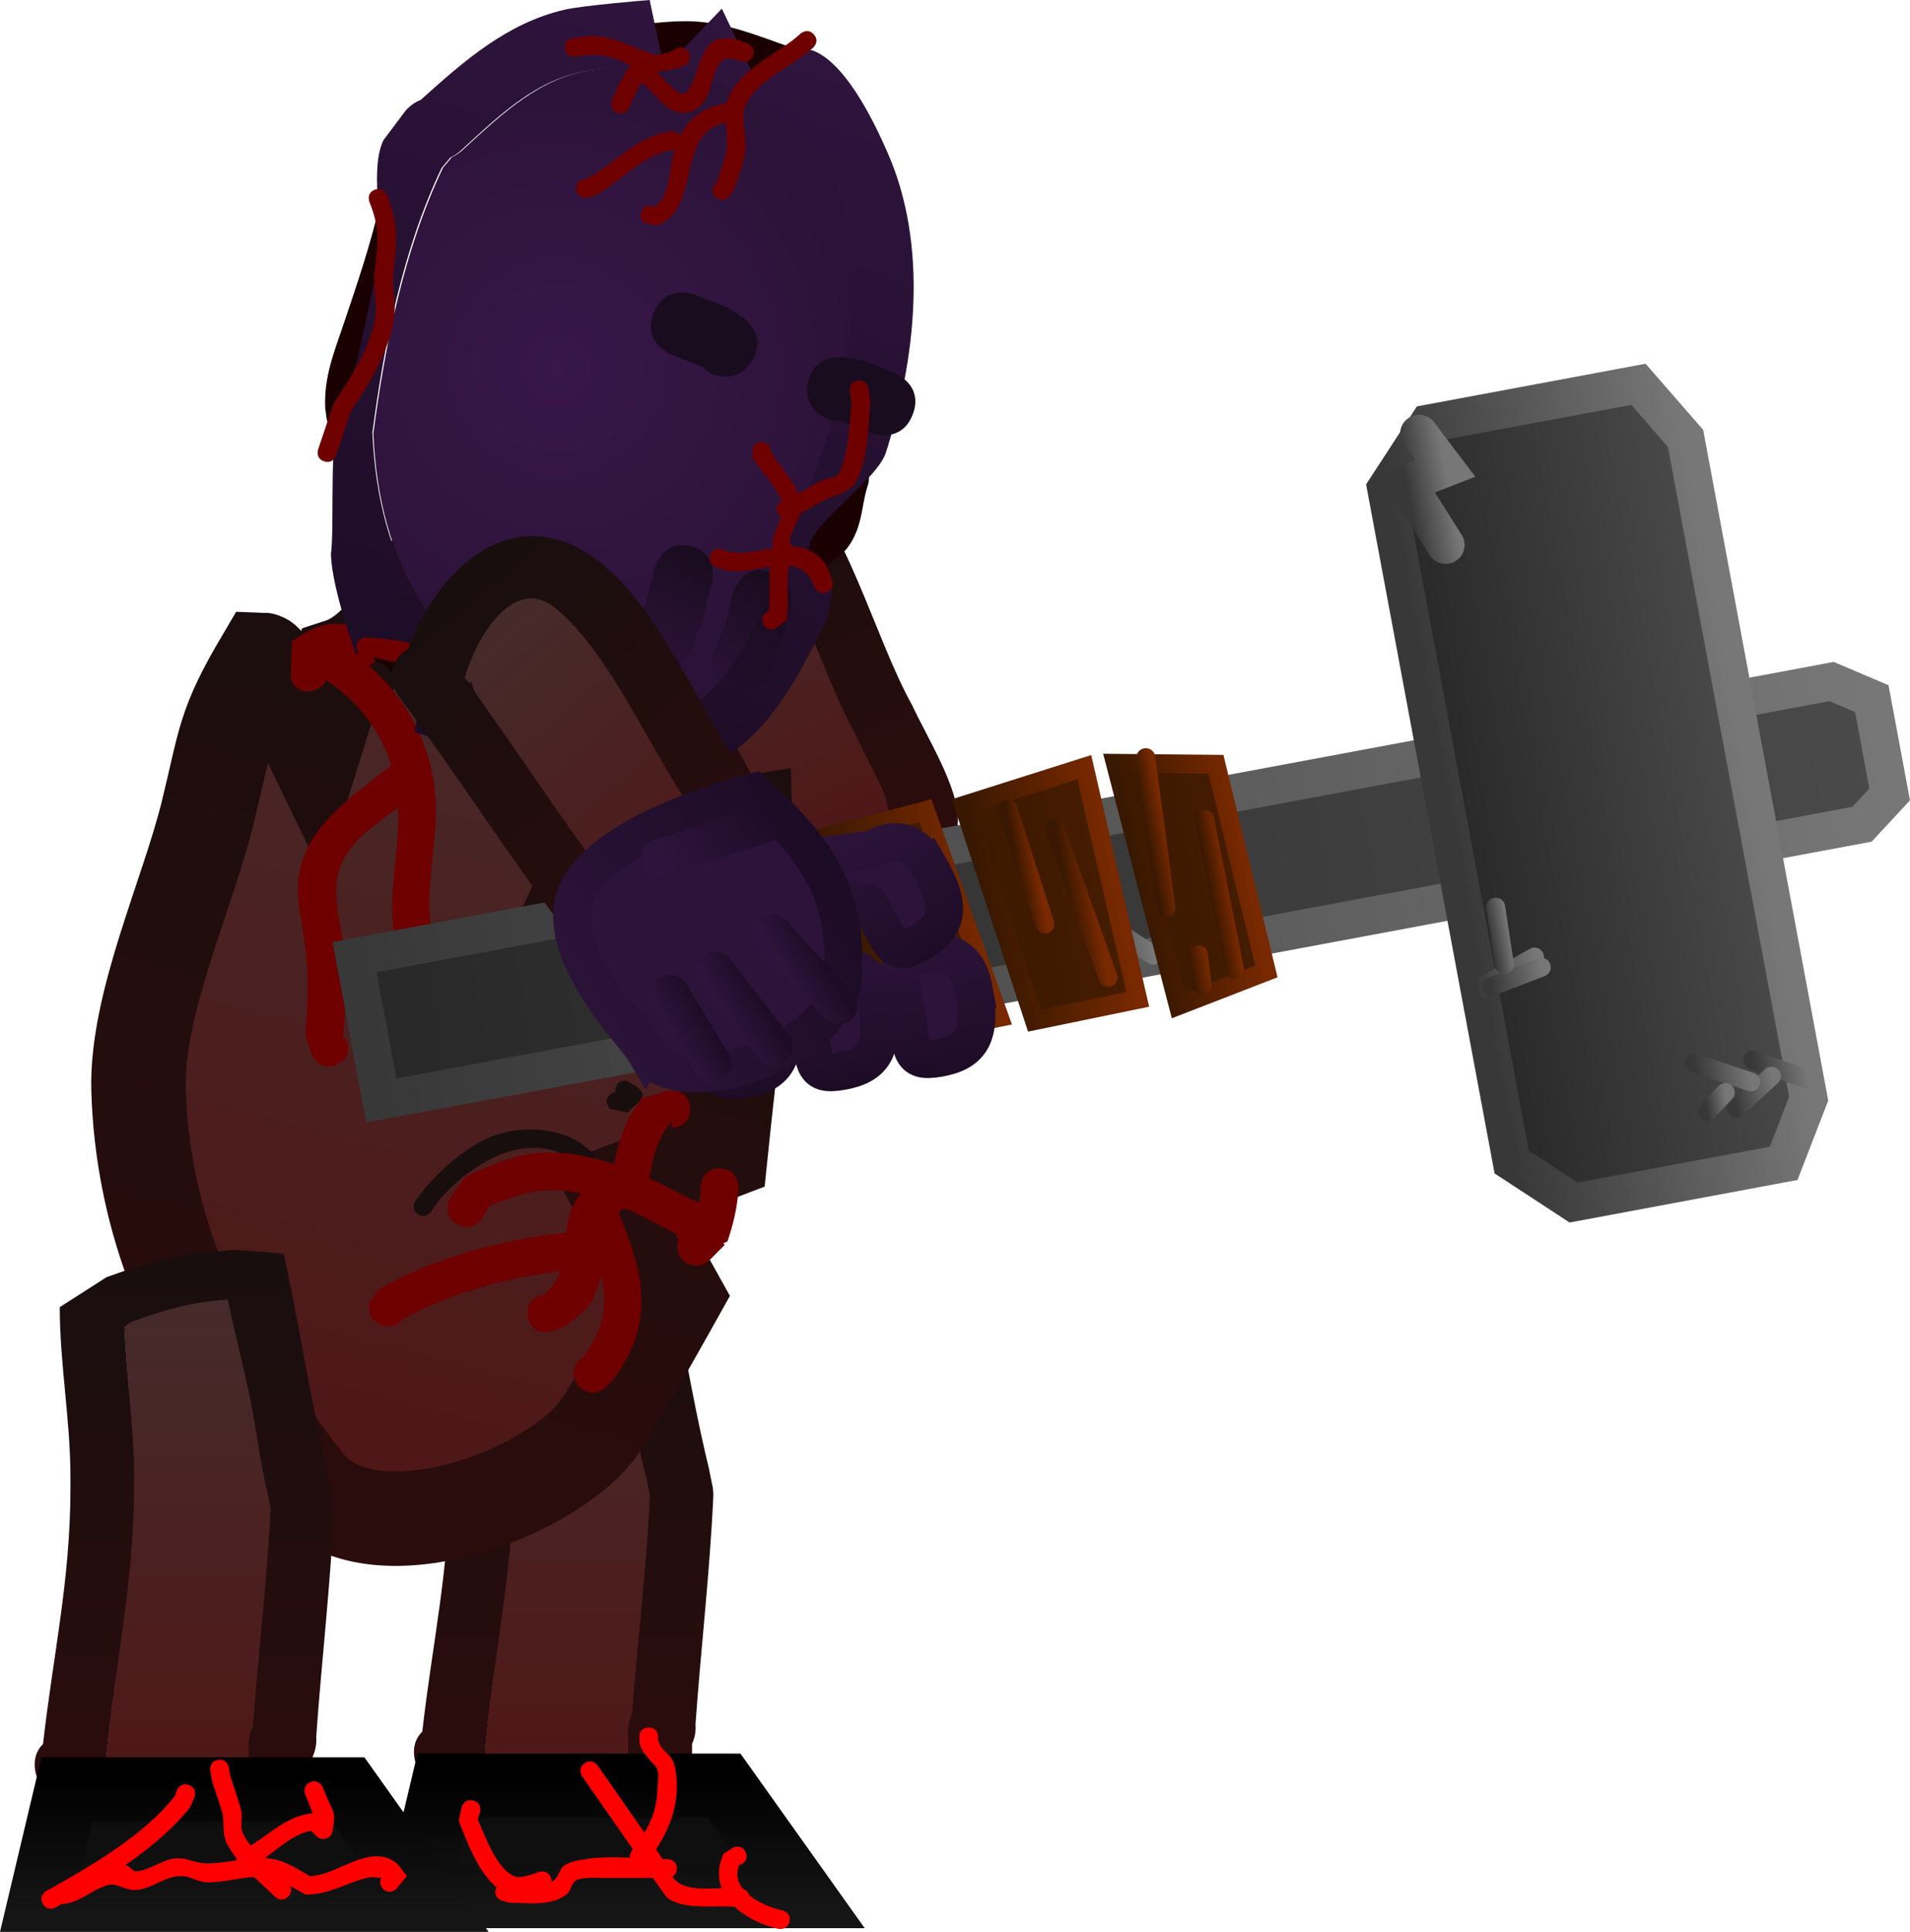 <svg version="1.1" xmlns="http://www.w3.org/2000/svg" xmlns:xlink="http://www.w3.org/1999/xlink" width="252.671" height="255.49" viewBox="0,0,252.671,255.49"><defs><linearGradient x1="405.635" y1="100.359" x2="383.295" y2="117.358" gradientUnits="userSpaceOnUse" id="color-1"><stop offset="0" stop-color="#2d1339"/><stop offset="1" stop-color="#2c1339"/></linearGradient><linearGradient x1="405.635" y1="100.359" x2="383.295" y2="117.358" gradientUnits="userSpaceOnUse" id="color-2"><stop offset="0" stop-color="#1d0c26"/><stop offset="1" stop-color="#2e143c"/></linearGradient><linearGradient x1="367.043" y1="44.556" x2="393.645" y2="105.964" gradientUnits="userSpaceOnUse" id="color-3"><stop offset="0" stop-color="#180e0e"/><stop offset="1" stop-color="#2e0c0c"/></linearGradient><linearGradient x1="370.351" y1="51.923" x2="390.243" y2="97.842" gradientUnits="userSpaceOnUse" id="color-4"><stop offset="0" stop-color="#462b2b"/><stop offset="1" stop-color="#501616"/></linearGradient><linearGradient x1="389.736" y1="107.82" x2="384.833" y2="112.388" gradientUnits="userSpaceOnUse" id="color-5"><stop offset="0" stop-color="#1d0c26"/><stop offset="1" stop-color="#2e143c"/></linearGradient><linearGradient x1="353.729" y1="145.475" x2="353.729" y2="229.377" gradientUnits="userSpaceOnUse" id="color-6"><stop offset="0" stop-color="#180e0e"/><stop offset="1" stop-color="#2e0c0c"/></linearGradient><linearGradient x1="354.228" y1="154.893" x2="354.228" y2="221.361" gradientUnits="userSpaceOnUse" id="color-7"><stop offset="0" stop-color="#462b2b"/><stop offset="1" stop-color="#501616"/></linearGradient><linearGradient x1="366.721" y1="219.594" x2="366.721" y2="236.65" gradientUnits="userSpaceOnUse" id="color-8"><stop offset="0" stop-color="#0d0d0d"/><stop offset="1" stop-color="#111111"/></linearGradient><linearGradient x1="366.721" y1="219.594" x2="366.721" y2="236.65" gradientUnits="userSpaceOnUse" id="color-9"><stop offset="0" stop-color="#000000"/><stop offset="1" stop-color="#151515"/></linearGradient><linearGradient x1="354.612" y1="53.423" x2="320.766" y2="183.458" gradientUnits="userSpaceOnUse" id="color-10"><stop offset="0" stop-color="#462b2b"/><stop offset="1" stop-color="#501616"/></linearGradient><linearGradient x1="354.796" y1="53.471" x2="320.95" y2="183.506" gradientUnits="userSpaceOnUse" id="color-11"><stop offset="0" stop-color="#190e0e"/><stop offset="1" stop-color="#2b0c0c"/></linearGradient><linearGradient x1="377.44" y1="-11.884" x2="340.503" y2="82.29" gradientUnits="userSpaceOnUse" id="color-12"><stop offset="0" stop-color="#2f143d"/><stop offset="1" stop-color="#1c0c25"/></linearGradient><radialGradient cx="352.941" cy="33.343" r="42.252" gradientUnits="userSpaceOnUse" id="color-13"><stop offset="0" stop-color="#381749"/><stop offset="1" stop-color="#2b1237"/></radialGradient><linearGradient x1="371.293" y1="57.194" x2="365.288" y2="72.506" gradientUnits="userSpaceOnUse" id="color-14"><stop offset="0" stop-color="#180c1e"/><stop offset="1" stop-color="#180c1e" stop-opacity="0"/></linearGradient><linearGradient x1="381.674" y1="60.466" x2="375.668" y2="75.778" gradientUnits="userSpaceOnUse" id="color-15"><stop offset="0" stop-color="#180c1e"/><stop offset="1" stop-color="#180c1e" stop-opacity="0"/></linearGradient><linearGradient x1="527.965" y1="83.403" x2="327.842" y2="120.729" gradientUnits="userSpaceOnUse" id="color-16"><stop offset="0" stop-color="#4a4a4a"/><stop offset="1" stop-color="#282828"/></linearGradient><linearGradient x1="527.965" y1="83.403" x2="327.842" y2="120.729" gradientUnits="userSpaceOnUse" id="color-17"><stop offset="0" stop-color="#777777"/><stop offset="1" stop-color="#383838"/></linearGradient><linearGradient x1="510.251" y1="86.125" x2="470.774" y2="93.488" gradientUnits="userSpaceOnUse" id="color-18"><stop offset="0" stop-color="#4a4a4a"/><stop offset="1" stop-color="#282828"/></linearGradient><linearGradient x1="510.251" y1="86.125" x2="470.774" y2="93.488" gradientUnits="userSpaceOnUse" id="color-19"><stop offset="0" stop-color="#777777"/><stop offset="1" stop-color="#383838"/></linearGradient><linearGradient x1="517.923" y1="125.514" x2="511.379" y2="126.735" gradientUnits="userSpaceOnUse" id="color-20"><stop offset="0" stop-color="#777777"/><stop offset="1" stop-color="#383838"/></linearGradient><linearGradient x1="513.815" y1="128.624" x2="508.53" y2="129.61" gradientUnits="userSpaceOnUse" id="color-21"><stop offset="0" stop-color="#777777"/><stop offset="1" stop-color="#383838"/></linearGradient><linearGradient x1="510.437" y1="125.869" x2="503.641" y2="127.136" gradientUnits="userSpaceOnUse" id="color-22"><stop offset="0" stop-color="#777777"/><stop offset="1" stop-color="#383838"/></linearGradient><linearGradient x1="507.59" y1="130.153" x2="504.821" y2="130.669" gradientUnits="userSpaceOnUse" id="color-23"><stop offset="0" stop-color="#777777"/><stop offset="1" stop-color="#383838"/></linearGradient><linearGradient x1="482.421" y1="112.618" x2="474.368" y2="114.121" gradientUnits="userSpaceOnUse" id="color-24"><stop offset="0" stop-color="#777777"/><stop offset="1" stop-color="#383838"/></linearGradient><linearGradient x1="483.185" y1="113.219" x2="476.39" y2="114.487" gradientUnits="userSpaceOnUse" id="color-25"><stop offset="0" stop-color="#777777"/><stop offset="1" stop-color="#383838"/></linearGradient><linearGradient x1="478.834" y1="108.209" x2="476.376" y2="108.668" gradientUnits="userSpaceOnUse" id="color-26"><stop offset="0" stop-color="#777777"/><stop offset="1" stop-color="#383838"/></linearGradient><linearGradient x1="431.006" y1="107.218" x2="421.443" y2="109.002" gradientUnits="userSpaceOnUse" id="color-27"><stop offset="0" stop-color="#777777"/><stop offset="1" stop-color="#383838"/></linearGradient><linearGradient x1="424.486" y1="108.565" x2="419.201" y2="109.55" gradientUnits="userSpaceOnUse" id="color-28"><stop offset="0" stop-color="#777777"/><stop offset="1" stop-color="#383838"/></linearGradient><linearGradient x1="420.675" y1="106.281" x2="412.621" y2="107.783" gradientUnits="userSpaceOnUse" id="color-29"><stop offset="0" stop-color="#777777"/><stop offset="1" stop-color="#383838"/></linearGradient><linearGradient x1="444.091" y1="99.179" x2="429.745" y2="101.854" gradientUnits="userSpaceOnUse" id="color-30"><stop offset="0" stop-color="#461c00"/><stop offset="1" stop-color="#3b1900"/></linearGradient><linearGradient x1="444.091" y1="99.179" x2="429.745" y2="101.854" gradientUnits="userSpaceOnUse" id="color-31"><stop offset="0" stop-color="#782900"/><stop offset="1" stop-color="#381800"/></linearGradient><linearGradient x1="426.813" y1="101.49" x2="409.195" y2="104.776" gradientUnits="userSpaceOnUse" id="color-32"><stop offset="0" stop-color="#461c00"/><stop offset="1" stop-color="#3b1900"/></linearGradient><linearGradient x1="426.813" y1="101.49" x2="409.195" y2="104.776" gradientUnits="userSpaceOnUse" id="color-33"><stop offset="0" stop-color="#782900"/><stop offset="1" stop-color="#381800"/></linearGradient><linearGradient x1="408.762" y1="105.247" x2="389.132" y2="108.908" gradientUnits="userSpaceOnUse" id="color-34"><stop offset="0" stop-color="#461c00"/><stop offset="1" stop-color="#3b1900"/></linearGradient><linearGradient x1="408.762" y1="105.247" x2="389.132" y2="108.908" gradientUnits="userSpaceOnUse" id="color-35"><stop offset="0" stop-color="#782900"/><stop offset="1" stop-color="#381800"/></linearGradient><linearGradient x1="423.846" y1="103.736" x2="420.574" y2="104.346" gradientUnits="userSpaceOnUse" id="color-36"><stop offset="0" stop-color="#782900"/><stop offset="1" stop-color="#381800"/></linearGradient><linearGradient x1="416.17" y1="99.047" x2="413.712" y2="99.506" gradientUnits="userSpaceOnUse" id="color-37"><stop offset="0" stop-color="#782900"/><stop offset="1" stop-color="#381800"/></linearGradient><linearGradient x1="401.454" y1="110.907" x2="398.996" y2="111.366" gradientUnits="userSpaceOnUse" id="color-38"><stop offset="0" stop-color="#782900"/><stop offset="1" stop-color="#381800"/></linearGradient><linearGradient x1="395.683" y1="118.364" x2="393.225" y2="118.823" gradientUnits="userSpaceOnUse" id="color-39"><stop offset="0" stop-color="#782900"/><stop offset="1" stop-color="#381800"/></linearGradient><linearGradient x1="441.73" y1="102.744" x2="439.273" y2="103.202" gradientUnits="userSpaceOnUse" id="color-40"><stop offset="0" stop-color="#782900"/><stop offset="1" stop-color="#381800"/></linearGradient><linearGradient x1="433.301" y1="94.55" x2="430.843" y2="95.008" gradientUnits="userSpaceOnUse" id="color-41"><stop offset="0" stop-color="#782900"/><stop offset="1" stop-color="#381800"/></linearGradient><linearGradient x1="439.165" y1="112.728" x2="436.708" y2="113.187" gradientUnits="userSpaceOnUse" id="color-42"><stop offset="0" stop-color="#782900"/><stop offset="1" stop-color="#381800"/></linearGradient><linearGradient x1="470.79" y1="48.983" x2="465.505" y2="49.969" gradientUnits="userSpaceOnUse" id="color-43"><stop offset="0" stop-color="#777777"/><stop offset="1" stop-color="#383838"/></linearGradient><linearGradient x1="303.554" y1="149.989" x2="303.554" y2="231.028" gradientUnits="userSpaceOnUse" id="color-44"><stop offset="0" stop-color="#180e0e"/><stop offset="1" stop-color="#2e0c0c"/></linearGradient><linearGradient x1="304.053" y1="156.544" x2="304.053" y2="223.012" gradientUnits="userSpaceOnUse" id="color-45"><stop offset="0" stop-color="#462b2b"/><stop offset="1" stop-color="#501616"/></linearGradient><linearGradient x1="316.976" y1="220.091" x2="316.976" y2="237.146" gradientUnits="userSpaceOnUse" id="color-46"><stop offset="0" stop-color="#0d0d0d"/><stop offset="1" stop-color="#111111"/></linearGradient><linearGradient x1="316.976" y1="220.091" x2="316.976" y2="237.146" gradientUnits="userSpaceOnUse" id="color-47"><stop offset="0" stop-color="#000000"/><stop offset="1" stop-color="#151515"/></linearGradient><linearGradient x1="378.723" y1="130.462" x2="374.718" y2="108.279" gradientUnits="userSpaceOnUse" id="color-48"><stop offset="0" stop-color="#2d1339"/><stop offset="1" stop-color="#2c1339"/></linearGradient><linearGradient x1="378.723" y1="130.462" x2="374.718" y2="108.279" gradientUnits="userSpaceOnUse" id="color-49"><stop offset="0" stop-color="#1d0c26"/><stop offset="1" stop-color="#2e143c"/></linearGradient><linearGradient x1="391.577" y1="129.405" x2="387.572" y2="107.222" gradientUnits="userSpaceOnUse" id="color-50"><stop offset="0" stop-color="#2d1339"/><stop offset="1" stop-color="#2c1339"/></linearGradient><linearGradient x1="391.577" y1="129.405" x2="387.572" y2="107.222" gradientUnits="userSpaceOnUse" id="color-51"><stop offset="0" stop-color="#1d0c26"/><stop offset="1" stop-color="#2e143c"/></linearGradient><linearGradient x1="404.433" y1="127.664" x2="400.429" y2="105.481" gradientUnits="userSpaceOnUse" id="color-52"><stop offset="0" stop-color="#2d1339"/><stop offset="1" stop-color="#2c1339"/></linearGradient><linearGradient x1="404.433" y1="127.664" x2="400.429" y2="105.481" gradientUnits="userSpaceOnUse" id="color-53"><stop offset="0" stop-color="#1d0c26"/><stop offset="1" stop-color="#2e143c"/></linearGradient><linearGradient x1="402.893" y1="111.855" x2="391.482" y2="92.415" gradientUnits="userSpaceOnUse" id="color-54"><stop offset="0" stop-color="#2d1339"/><stop offset="1" stop-color="#2c1339"/></linearGradient><linearGradient x1="402.893" y1="111.855" x2="391.482" y2="92.415" gradientUnits="userSpaceOnUse" id="color-55"><stop offset="0" stop-color="#1d0c26"/><stop offset="1" stop-color="#2e143c"/></linearGradient><linearGradient x1="337.683" y1="61.717" x2="380.695" y2="112.416" gradientUnits="userSpaceOnUse" id="color-56"><stop offset="0" stop-color="#180e0e"/><stop offset="1" stop-color="#2e0c0c"/></linearGradient><linearGradient x1="342.751" y1="67.969" x2="374.932" y2="105.902" gradientUnits="userSpaceOnUse" id="color-57"><stop offset="0" stop-color="#462b2b"/><stop offset="1" stop-color="#501616"/></linearGradient><linearGradient x1="389.615" y1="102.514" x2="352.934" y2="124.032" gradientUnits="userSpaceOnUse" id="color-58"><stop offset="0" stop-color="#2d1339"/><stop offset="1" stop-color="#2c1339"/></linearGradient><linearGradient x1="389.615" y1="102.514" x2="352.934" y2="124.032" gradientUnits="userSpaceOnUse" id="color-59"><stop offset="0" stop-color="#1d0c26"/><stop offset="1" stop-color="#2e143c"/></linearGradient><linearGradient x1="387.882" y1="111.607" x2="383.57" y2="114.137" gradientUnits="userSpaceOnUse" id="color-60"><stop offset="0" stop-color="#1d0c26"/><stop offset="1" stop-color="#2e143c"/></linearGradient><linearGradient x1="379.793" y1="116.773" x2="375.48" y2="119.303" gradientUnits="userSpaceOnUse" id="color-61"><stop offset="0" stop-color="#1d0c26"/><stop offset="1" stop-color="#2e143c"/></linearGradient><linearGradient x1="372.798" y1="119.512" x2="368.485" y2="122.042" gradientUnits="userSpaceOnUse" id="color-62"><stop offset="0" stop-color="#1d0c26"/><stop offset="1" stop-color="#2e143c"/></linearGradient><linearGradient x1="381.095" y1="91.567" x2="367.359" y2="99.625" gradientUnits="userSpaceOnUse" id="color-63"><stop offset="0" stop-color="#1d0c26"/><stop offset="1" stop-color="#2e143c"/></linearGradient></defs><g transform="translate(-279.164,15.327)"><g data-paper-data="{&quot;isPaintingLayer&quot;:true}" fill-rule="nonzero" stroke-linejoin="miter" stroke-miterlimit="10" stroke-dasharray="" stroke-dashoffset="0" style="mix-blend-mode: normal"><g><path d="M406.806,98.292c5.894,7.746 1.915,15.985 -4.254,20.679c-6.169,4.694 -12.262,2.944 -18.156,-4.802c-5.894,-7.746 -4.505,-11.662 1.664,-16.356c6.169,-4.694 14.852,-7.266 20.746,0.479z" fill="url(#color-1)" stroke="url(#color-2)" stroke-width="5" stroke-linecap="butt"/><g stroke="none" stroke-width="0.5" stroke-linecap="butt"><path d="M365.583,62.091c4.713,8.819 9.082,17.82 13.974,26.577c1.16,2.077 3.426,8.646 5.363,9.989c1.518,1.053 3.687,-0.5 5.428,-1.119c10.182,-3.621 5.696,-7.331 1.905,-15.696c-4.771,-8.527 -8.046,-22.079 -14.661,-29.131c-5.111,-5.449 -11.204,3.057 -13.01,7.518c0.109,0.2 0.217,0.4 0.325,0.601l0.4,-0.104c0,0 0.22,0.571 0.277,1.365zM357.532,55.295c4.889,-9.496 15.96,-18.014 25.98,-8.722c7.585,7.033 11.293,22.353 16.352,31.423c1.787,3.926 6.179,10.882 6.019,15.233c-0.343,9.344 -17.117,17.32 -25.234,12.809c-3.631,-2.018 -6.545,-9.647 -8.536,-13.211c-5.806,-10.393 -10.867,-21.148 -16.663,-31.507c0,0 -2.079,-3.722 1.643,-5.802c0.149,-0.083 0.296,-0.157 0.439,-0.223z" fill="url(#color-3)"/><path d="M365.18,60.612l-0.144,0.33c-0.108,-0.2 -0.473,-0.626 -0.581,-0.826c1.806,-4.461 8.001,-13.022 13.112,-7.574c6.615,7.052 10.06,20.863 14.831,29.39c3.791,8.365 8.197,12.142 -1.985,15.763c-1.74,0.619 -3.947,2.182 -5.465,1.129c-1.936,-1.343 -4.247,-7.91 -5.407,-9.987c-4.892,-8.757 -9.375,-18.036 -14.089,-26.855c-0.057,-0.793 -0.272,-1.37 -0.272,-1.37z" data-paper-data="{&quot;noHover&quot;:false,&quot;origItem&quot;:[&quot;Path&quot;,{&quot;applyMatrix&quot;:true,&quot;segments&quot;:[[[616.01757,324.85208],[0.42222,0.19775],[-5.862,-0.10908]],[[598.41748,324.4053],[5.88139,0],[-1.39497,0]],[[591.77102,324.29391],[1.24103,-0.60726],[-0.97287,0.47604]],[[590.7917,327.39212],[0.18086,-1.06789],[-1.058,6.24707]],[[598.28123,332.85556],[-5.36576,-0.45131],[5.72909,-0.0041]],[[617.38488,333.68111],[-5.50117,1.3696],[4.2505,-1.05822]],[[617.25671,324.87154],[1.76693,2.20033],[-0.1335,-0.00169]],[[616.85624,324.86607],[0.13349,0.00196],[0,0]],[616.79521,325.10061]],&quot;closed&quot;:true}]}" fill="url(#color-4)"/></g><path d="M393.052,111.378l-11.534,-2.548" fill="none" stroke="url(#color-5)" stroke-width="5" stroke-linecap="round"/></g><g stroke-linecap="butt"><g><g data-paper-data="{&quot;index&quot;:null}" stroke="none" stroke-width="0.5"><path d="M335.539,220.739l-1.139,-2.235c0,0 -1.415,-2.83 0.631,-4.833c1.293,-11.555 3.625,-21.667 3.625,-33.78c0,0 0,-4.264 4.264,-4.264c4.264,0 4.264,4.264 4.264,4.264c0,0 0,4.264 -4.264,4.264c-4.264,0 -4.264,-4.264 -4.264,-4.264v-1.412c0.018,-7.57 -1.407,-14.976 -1.412,-22.589c0,0 0,-4.066 3.97,-4.257l2.602,-1.633c5.721,-2.074 10.28,-3.181 15.969,-3.473c0.478,-0.4 1.119,-0.727 1.976,-0.918c4.162,-0.925 5.087,3.237 5.087,3.237c2.218,9.982 3.69,20.116 6.099,30.039l0.508,2.521c0,0 0.039,0.197 0.058,0.513c0.029,0.316 0.02,0.516 0.02,0.516c-0.461,10.134 -1.64,20.124 -2.359,30.228l0.011,0.637c0,0 0,0.981 -0.471,2.002c0,1.372 0,2.744 0,4.116v4.108c0.067,1.447 -0.417,2.419 -1.065,3.071c-0.595,0.7 -1.524,1.263 -2.971,1.316c-12.517,1.058 -23.348,5.024 -31.138,-7.176zM362.186,213.303c0,0 0,-1.086 0.548,-2.163c0.71,-9.548 1.798,-18.999 2.256,-28.577l-0.331,-1.669c-2.063,-8.537 -3.454,-17.219 -5.209,-25.832c-4.495,0.277 -8.007,1.233 -12.72,2.953l-0.902,0.67c0.261,6.637 1.341,13.138 1.355,19.794v1.412c0,12.643 -2.647,23.572 -3.786,35.719l0.021,0.988c0,0 0,0.205 -0.045,0.526c4.363,5.943 11.645,3.969 18.812,2.795c0,-2.492 0,-5.358 0,-6.615z" fill="url(#color-6)"/><path d="M362.227,220.083c-7.167,1.174 -14.55,3.143 -18.913,-2.801c0.045,-0.321 0.044,-0.526 0.044,-0.526l-0.023,-0.988c1.139,-12.147 3.738,-23.365 3.738,-36.008l0.01,-1.42c-0.014,-6.656 -1.04,-13.183 -1.302,-19.82l0.907,-0.671c4.713,-1.72 8.293,-2.679 12.787,-2.956c1.755,8.614 3.259,17.367 5.323,25.904l0.342,1.688c-0.458,9.578 -1.638,19.266 -2.348,28.815c-0.548,1.076 -0.556,2.165 -0.556,2.165c0,1.257 -0.01,4.127 -0.01,6.618z" data-paper-data="{&quot;noHover&quot;:false,&quot;origItem&quot;:[&quot;Path&quot;,{&quot;applyMatrix&quot;:true,&quot;segments&quot;:[[[329.34589,196.45675],[0,0.36854],[0,0]],[[329.50667,195.82278],[-0.16078,0.31546],[0.20811,-2.79922]],[[330.16794,187.44507],[-0.13425,2.80784],[0,0]],[[330.07085,186.95568],[0,0],[-0.60488,-2.50272]],[[328.54369,179.3825],[0.51447,2.5252],[-1.31764,0.08123]],[[324.81473,180.24814],[1.38162,-0.50411],[0,0]],[[324.55041,180.44449],[0,0],[0.07662,1.9458]],[[324.94774,186.24748],[-0.00418,-1.95127],[0,0]],[[324.94774,186.66137],[0,0],[0,3.7065]],[[323.83783,197.13298],[0.33393,-3.56105],[0,0]],[323.84403,197.42249],[[323.83081,197.57676],[0.01322,-0.09403],[1.27911,1.74231]],[[329.34589,198.39616],[-2.10106,0.34423],[0,-0.73049]]],&quot;closed&quot;:true}]}" fill="url(#color-7)"/></g><path d="M334.286,235.416l3.462,-14.589h37.177l10.385,14.589z" fill="url(#color-8)" stroke="url(#color-9)" stroke-width="8.5"/></g><path d="M341.759,222.794c1.212,0.306 0.906,1.518 0.906,1.518l-0.313,0.978c0.922,2.037 2.575,6.792 5.008,7.554c0.843,0.264 2.532,-0.432 3.148,-0.621c0,0 1.197,-0.359 1.556,0.838c0.054,0.179 0.073,0.34 0.066,0.483c0.148,-0.078 0.284,-0.17 0.405,-0.276c0.571,-0.502 0.651,-1.465 1.285,-1.885c0.816,-0.542 1.85,-0.681 2.816,-0.839c1.85,-0.303 3.859,-0.28 5.863,-0.196c-0.072,-0.525 0.275,-0.97 0.275,-0.97c0.039,-0.05 0.077,-0.099 0.115,-0.149c-1.902,-2.731 -3.803,-5.461 -5.705,-8.192l-0.999,-1.435c0,0 -0.714,-1.026 0.311,-1.74c1.026,-0.714 1.74,0.311 1.74,0.311c1.779,2.555 4.116,5.91 6.177,8.869c1.043,-1.726 1.67,-3.506 1.728,-5.82c0.026,-1.015 0.36,-2.274 -0.319,-3.029c-0.781,-0.868 -1.674,-1.741 -2.036,-2.852l-0.048,-0.957c0,0 0,-1.25 1.25,-1.25c1.25,0 1.25,1.25 1.25,1.25l-0.048,0.271c0.409,1.886 1.912,1.705 2.293,3.87c0.714,4.061 -0.429,7.518 -2.538,10.718c0.148,0.212 0.292,0.42 0.433,0.622c0.146,0.21 0.28,0.432 0.407,0.66c0.221,0.004 0.44,0.006 0.657,0.006c0,0 1.25,0 1.25,1.25c0,0.598 -0.286,0.91 -0.584,1.072c0.231,0.304 0.494,0.577 0.809,0.799c1.305,0.92 3.644,0.804 5.712,0.734c-0.524,-1.344 -0.52,-2.89 0.29,-4.597l1.337,-0.832c0,0 1.186,-0.395 1.581,0.791c0.395,1.186 -0.791,1.581 -0.791,1.581l0.109,-0.422c-0.753,1.396 -0.476,2.601 0.306,3.583c0.267,0.091 0.692,0.312 0.818,0.816c1.254,1.026 3.021,1.713 4.374,2.008c0,0 1.22,0.271 0.949,1.491c-0.271,1.22 -1.491,0.949 -1.491,0.949c-2.072,-0.467 -4.231,-1.472 -5.758,-2.909c-2.782,-0.247 -6.503,0.458 -8.853,-1.134c-0.14,-0.095 -1.125,-1.48 -1.966,-2.68c-2.176,0.002 -4.352,0.004 -6.528,-0.001c-0.699,-0.002 -3.006,-0.175 -3.728,0.378c-0.568,0.435 -0.602,1.365 -1.171,1.799c-2.13,1.624 -5.07,1.098 -7.542,1.098l-1.009,-0.269c0,0 -1.186,-0.395 -0.791,-1.581c0.025,-0.074 0.053,-0.143 0.083,-0.205c-2.496,-2.045 -4.02,-6.296 -4.994,-8.779l0.382,-1.774c0,0 0.306,-1.212 1.518,-0.906z" fill="#ff0000" stroke="none" stroke-width="0.5"/></g><g stroke-linecap="butt"><path d="M324.131,72.709c9.347,-3.034 12.34,-20.676 22.414,-20.389c13.149,0.376 23.881,20.315 23.881,20.315l-11.492,24.137l18.763,-3.171c0,0 0.232,11.579 0.088,16.765c-1.047,5.004 -3.29,26.761 -3.29,26.761l-13.572,5.172l7.647,13.746c0,0 -6.721,12.044 -9.586,16.609c-5.762,9.182 -28.34,17.586 -37.724,9.756c-2.06,-1.719 -6.314,-8.058 -7.876,-10.292c-9.697,-12.302 -15.412,-27.254 -15.89,-43.27c-0.338,-11.333 6.418,-25.661 9.143,-36.704c2.359,-9.559 2.059,-11.392 7.268,-20.206c1.105,0.033 6.782,11.815 6.782,11.815z" data-paper-data="{&quot;noHover&quot;:false,&quot;origItem&quot;:[&quot;Path&quot;,{&quot;applyMatrix&quot;:true,&quot;segments&quot;:[[[676.95363,327.53763],[0.52277,-0.13029],[-1.28111,4.82322]],[[677.42355,343.54993],[-0.15471,-4.79615],[0.17873,5.54086]],[[677.97299,361.88541],[-1.65452,-5.27281],[2.33812,7.45136]],[[691.0677,380.04187],[-6.17325,-4.49245],[1.0278,0.84204]],[[696.10429,383.8304],[-1.19344,-0.53461],[5.43667,2.43539]],[[712.45871,374.29465],[-1.49146,5.06858],[2.76649,-9.40165]],[[713.03049,342.71279],[0.65934,9.6801],[-2.73024,-10.85366]],[[690.81498,319.65452],[14.83008,-3.71801],[-4.76467,1.19454]],[[677.83852,327.16594],[3.98524,-2.65696],[0,0]]],&quot;closed&quot;:true}],&quot;index&quot;:null}" fill="url(#color-10)" stroke="url(#color-11)" stroke-width="12.5"/><path d="M323.785,125.437c-2.262,1.065 -3.327,-1.197 -3.327,-1.197l-0.909,-2.735c0.342,-3.8 0.503,-7.3 0.068,-11.11c-0.453,-3.971 -1.79,-7.805 -0.491,-11.764c1.853,-5.649 6.95,-8.828 11.338,-12.401c0,0 0.179,-0.146 0.474,-0.295c-1.446,-4.693 -4.545,-8.572 -8.631,-11.307c-0.206,0.526 -0.645,1.039 -1.517,1.341c-2.362,0.818 -3.18,-1.544 -3.18,-1.544l0.164,-4.929c3.751,-2.617 5.622,-2.894 9.98,-1.516c0,0 2.368,0.8 1.568,3.169c-0.302,0.892 -0.826,1.335 -1.362,1.54c4.813,4.218 8.027,9.945 8.74,16.627c0.699,6.552 -1.687,12.824 -0.279,19.351l0.602,0.267c0,0 1.603,1.919 -0.316,3.521c-1.919,1.603 -3.521,-0.316 -3.521,-0.316l-1.656,-2.435c-1.304,-6.238 0.537,-12.089 0.31,-18.235c-2.433,1.788 -5.279,3.753 -6.783,6.098c-2.552,3.98 -0.955,7.938 -0.47,12.265c0.465,4.146 0.313,7.987 -0.057,12.121l0.453,0.158c0,0 1.065,2.262 -1.197,3.327zM320.721,73.534l0.135,-0.062c-0.007,-0.009 -0.014,-0.018 -0.02,-0.027c-0.038,0.029 -0.076,0.059 -0.114,0.089z" fill="#6e0000" stroke="none" stroke-width="0.5"/><path d="M358.344,146.409c-1.21,-0.315 -0.895,-1.525 -0.895,-1.525l0.076,0.232c-0.116,-0.561 -0.233,-1.122 -0.349,-1.683c0.092,-5.267 -4.561,-7.632 -9.286,-6.806c-4.359,0.763 -9.372,4.601 -11.69,8.254c0,0 -0.681,1.048 -1.729,0.367c-1.048,-0.681 -0.367,-1.729 -0.367,-1.729c2.159,-3.259 6.951,-7.634 10.888,-8.826c6.581,-1.992 14.692,0.467 14.672,8.492c0.102,0.471 0.205,0.942 0.307,1.413l-0.102,0.917c0,0 -0.315,1.21 -1.525,0.895z" fill="#190e0e" stroke="none" stroke-width="0.5"/><path d="M359.929,115.73c0.633,1.078 -0.445,1.711 -0.445,1.711l-0.49,0.17c-0.829,1.123 -2.234,2.377 -2.715,3.725c-0.305,0.854 -0.157,1.923 -0.738,2.618c-0.71,0.85 -1.807,2.028 -2.862,1.69c-1.129,-0.361 -1.178,-2.061 -1.669,-3.14c-1.363,-2.99 -2.244,-6.327 -3.342,-9.425c0,0 -0.418,-1.178 0.76,-1.596c1.178,-0.418 1.596,0.76 1.596,0.76c1.271,3.585 3.018,7.233 3.344,10.997c0.019,0.217 0.034,-0.436 0.078,-0.65c0.152,-0.729 0.256,-1.476 0.51,-2.176c0.586,-1.617 2.026,-2.928 3.027,-4.287l1.237,-0.843c0,0 1.078,-0.633 1.711,0.445z" fill="#190e0e" stroke="none" stroke-width="0.5"/><path d="M344.352,123.559c0.046,-0.178 0.112,-0.322 0.19,-0.44c-0.644,0.141 -1.345,0.443 -1.462,1.206c0,0 -0.315,1.21 -1.525,0.895c-1.21,-0.315 -0.895,-1.525 -0.895,-1.525c0.584,-1.856 0.295,-2.317 2.539,-3.023c1.952,-0.614 6.045,0.355 5.035,3.419c-0.229,0.693 -1.281,0.702 -1.921,1.053l-1.066,-0.061c0,0 -1.21,-0.315 -0.895,-1.525z" fill="#190e0e" stroke="none" stroke-width="0.5"/><path d="M348.345,91.532c2.362,-0.818 3.18,1.544 3.18,1.544l0.528,1.538c0.594,3.062 2.579,2.738 4.663,5.277c0.858,1.045 1.412,1.89 1.871,2.741c1.332,-0.219 2.641,-0.379 3.796,-0.52c-0.104,-3.719 1.244,-7.633 2.291,-11.226c-0.171,0.002 -0.34,0.01 -0.505,0.028l-1.128,0.005c0,0 -2.5,-0.024 -2.476,-2.524c0.015,-1.513 0.936,-2.101 1.661,-2.33c-0.495,-0.412 -0.899,-1.087 -0.755,-2.182c0.325,-2.479 2.804,-2.154 2.804,-2.154c2.356,0.312 6.344,0.681 8.315,1.801c1.628,0.925 2.765,2.526 4.148,3.789l1.926,1.809c0.67,0.605 0.988,1.553 0.745,2.487c-0.312,1.199 -1.443,1.967 -2.637,1.861l-3.279,-0.228l0.002,-0.035c-0.077,0.004 -0.155,0.006 -0.232,0.008c-1.524,0.031 -2.729,-0.343 -3.81,-0.938c-1.046,3.378 -2.466,7.207 -2.004,10.569c0.634,4.619 2.522,8.162 1.007,12.947c-0.717,2.263 -2.983,4.714 -4.471,6.519l-1.611,1.549c0,0 -1.816,1.718 -3.534,-0.098c-1.718,-1.816 0.098,-3.534 0.098,-3.534l1.195,-1.104c0.828,-0.996 3.143,-3.557 3.582,-4.92c0.766,-2.377 0.179,-4.804 -0.437,-7.179c-0.883,0.1 -1.907,0.209 -2.964,0.355c-0.082,0.649 -0.439,1.368 -1.47,1.828c-1.641,0.733 -2.63,-0.241 -3.055,-0.846c-0.599,0.209 -1.146,0.451 -1.611,0.736c-1.44,0.883 -2.391,5.862 -2.538,6.254c-1.124,3.001 -3.094,5.684 -4.825,8.347l-1.975,1.241c0,0 -2.362,0.818 -3.18,-1.544c-0.711,-2.052 0.979,-2.939 1.435,-3.137c1.425,-2.136 3.001,-4.336 3.891,-6.735c1.185,-3.193 1.174,-6.294 4.256,-8.474c0.643,-0.455 1.409,-0.836 2.25,-1.157c-0.181,-0.257 -0.382,-0.524 -0.611,-0.805c-1.207,-1.486 -3.384,-2.022 -4.481,-3.591c-0.712,-1.018 -0.774,-2.362 -1.161,-3.543l-0.438,-1.252c0,0 -0.818,-2.362 1.544,-3.18z" fill="#6e0000" stroke="none" stroke-width="0.5"/><path d="M359.749,129.548c0.275,-0.315 0.563,-0.432 0.825,-0.449c-0.028,-0.165 -0.021,-0.356 0.037,-0.577c0.315,-1.21 1.525,-0.895 1.525,-0.895c3.109,1.743 2.331,2.104 -0.018,4.197l-2.25,-0.513c0,0 -0.941,-0.823 -0.119,-1.764z" fill="#190e0e" stroke="none" stroke-width="0.5"/><path d="M370.457,131.188c0.168,2.494 -2.327,2.662 -2.327,2.662l-0.172,-0.779c-1.937,2.246 -2.384,4.689 -2.894,7.441c1.886,0.867 3.733,1.824 5.538,2.773l1.095,0.374c0.093,-0.689 0.148,-1.383 0.171,-2.075c0,0 0.109,-2.498 2.606,-2.389c2.498,0.109 2.389,2.606 2.389,2.606c-0.122,2.397 -0.686,4.78 -1.468,7.049l-0.554,0.255l0.198,0.197l-1.972,1.982c-0.606,0.632 -1.528,0.926 -2.436,0.69c-1.336,-0.348 -2.137,-1.713 -1.79,-3.049c0.026,-0.098 0.057,-0.193 0.093,-0.286c-0.155,-0.244 -0.264,-0.503 -0.338,-0.774c-2.027,-1.089 -4.155,-2.241 -6.349,-3.228c-0.182,-0.006 -0.376,-0.03 -0.585,-0.076c-0.021,-0.005 -0.041,-0.009 -0.062,-0.014c-0.217,0.155 -0.415,0.313 -0.594,0.474c3.409,8.138 4.895,14.777 -0.883,22.319l-0.863,0.825c0,0 -1.866,1.664 -3.53,-0.202c-1.664,-1.866 0.202,-3.53 0.202,-3.53l0.239,-0.157c3.008,-3.824 3.363,-7.237 2.515,-10.884c-0.059,0.248 -0.128,0.499 -0.209,0.753c-1.207,3.804 -1.771,3.628 -4.606,5.967l-1.934,0.68c0,0 -2.446,0.519 -2.964,-1.927c-0.519,-2.446 1.927,-2.964 1.927,-2.964l-0.144,0.3c1.343,-1.017 2.071,-2.17 2.495,-3.4c-6.905,0.779 -14.856,2.984 -20.846,6.354c-0.442,0.587 -1.23,1.158 -2.557,0.812c-2.419,-0.63 -1.79,-3.049 -1.79,-3.049l1.205,-1.724c7.069,-4.134 16.635,-6.722 24.787,-7.496c0.208,-1.715 0.588,-3.433 1.805,-5.031c0.045,-0.059 0.091,-0.116 0.139,-0.172c-1.769,-0.375 -3.557,-0.524 -5.347,-0.341c-2.231,0.228 -4.67,1.205 -6.75,1.986l-0.921,1.617c0,0 -1.362,2.096 -3.459,0.734c-2.096,-1.363 -0.734,-3.459 -0.734,-3.459l1.901,-2.724c2.898,-1.311 6.135,-2.82 9.383,-3.121c3.548,-0.328 6.99,0.31 10.318,1.435c0.692,-3.191 1.447,-5.876 3.705,-8.726l3.702,-1.039c0,0 2.494,-0.168 2.662,2.327z" fill="#6e0000" stroke="none" stroke-width="0.5"/></g><g stroke="none" stroke-width="0.5" stroke-linecap="butt"><path d="M383.42,60.605c-1.763,-1.773 0.01,-3.536 0.01,-3.536l1.215,-1.14c3.706,-2.367 3.258,-4.708 4.607,-8.751c0,0 0.797,-2.369 3.167,-1.572c2.369,0.797 1.572,3.167 1.572,3.167c-0.695,2.047 -0.728,4.3 -1.568,6.292c-1.25,2.965 -2.559,3.361 -5.016,5.032l-0.451,0.517c0,0 -1.773,1.763 -3.536,-0.01z" fill="#1b0000"/><path d="M333.699,68.765c0.174,-0.047 0.365,-0.08 0.575,-0.097c2.492,-0.201 2.692,2.291 2.692,2.291l0.168,2.135l0.073,3.017c0.014,0.302 -0.026,0.612 -0.128,0.916c-0.44,1.309 -1.858,2.012 -3.167,1.572c-0.716,-0.241 -1.251,-0.774 -1.516,-1.422l-1.067,-2.566l0.035,-0.014l-0.069,-0.073c-0.19,-0.948 -0.992,-1.894 -1.917,-2.176c0,0 -2.278,-1.029 -1.249,-3.307c1.029,-2.278 3.307,-1.249 3.307,-1.249c0.716,0.375 1.546,0.602 2.263,0.975z" fill="#1b0000"/><path d="M325.19,42.119c-2.476,0.346 -2.822,-2.129 -2.822,-2.129l-0.183,-1.37c-0.175,-4.142 1.174,-7.35 2.482,-11.233c1.714,-5.084 3.523,-10.383 4.714,-15.616c0,0 0.558,-2.437 2.995,-1.879c2.437,0.558 1.879,2.995 1.879,2.995c-1.241,5.395 -3.086,10.849 -4.849,16.096c-1.068,3.177 -2.482,6 -2.229,9.359l0.143,0.957c0,0 0.346,2.476 -2.129,2.822z" fill="#1b0000"/><path d="M365.185,-4.353c-0.969,-0.724 -1.939,-1.447 -2.908,-2.171c0,0 -0.199,-0.15 -0.425,-0.419c-0.555,-0.02 -2.356,-0.247 -2.474,-2.356c-0.14,-2.496 2.356,-2.636 2.356,-2.636c3.154,-0.174 6.185,-0.739 9.36,-0.554c4.229,0.245 8.133,1.809 12.078,3.204l2.746,2.487c0,0 1.827,1.706 0.121,3.533c-1.706,1.827 -3.533,0.121 -3.533,0.121l-3.974,1.124c-3.238,-1.012 -4.333,-5.278 -7.761,-5.48c-0.074,-0.004 -0.147,-0.008 -0.221,-0.012l0.247,0.142c1.041,0.572 1.555,1.823 1.163,2.987c-0.44,1.309 -1.858,2.012 -3.167,1.572c-0.07,-0.024 -0.138,-0.05 -0.205,-0.079l-3.128,-1.328l0.052,-0.122z" fill="#1b0000"/><g><path d="M337.586,6.882c-5.133,10.745 -7.595,23.178 -9.153,34.969c0.683,16.834 7.892,31.006 25.037,36.305c5.362,1.657 11.78,2.727 16.89,-0.423c4.984,-3.072 7.689,-9.123 10.174,-14.223l0.541,-2.331c2.511,-6.401 5.067,-12.734 7.172,-19.281c3.379,-10.409 5.039,-23.186 0.527,-33.608c-4.783,-11.047 -21.698,-16.593 -33.112,-13.999c-6.321,1.436 -11.121,6.295 -15.707,10.446c0,0 -0.465,0.419 -1.199,0.757zM388.402,66.831c-3.379,6.86 -6.951,14.063 -13.709,18.246c-5.648,3.496 -12.279,3.584 -18.512,2.414c-9.803,-1.84 -22.21,-6.012 -22.21,-6.012l1.881,-9.996l-9.611,-0.362c0,0 -3.122,-8.318 -3.3,-13.112c0.546,-4.28 -0.426,-16.527 1.527,-19.828c1.764,-2.983 3.402,-13.557 4.515,-17.373c1.376,-4.721 -1.17,-13.238 0.907,-17.599l2.891,-3.852c0,0 0.788,-1.004 2.051,-1.483c5.656,-5.078 11.383,-10.166 19.065,-11.928c2.479,-0.568 11.211,-1.275 11.211,-1.275l1.91,9.084l7.64,-7.939l4.8,10.066c0,0 5.003,-5.408 7.33,-4.492c4.721,1.857 8.736,11.063 9.801,13.487c5.422,12.344 3.739,27.221 -0.224,39.632c-1.114,3.458 -8.749,8.585 -10.034,11.966c-1.211,3.187 3.934,4.63 2.684,7.816l-0.267,1.54c0,0 -0.043,0.201 -0.153,0.506c-0.101,0.308 -0.192,0.492 -0.192,0.492z" data-paper-data="{&quot;index&quot;:null}" fill="url(#color-12)"/><path d="M338.95,5.451c0.734,-0.339 1.204,-0.761 1.204,-0.761c4.587,-4.151 9.462,-9.035 15.784,-10.471c11.415,-2.594 28.469,3.007 33.253,14.055c4.512,10.421 2.892,23.351 -0.487,33.76c-2.105,6.548 -4.717,12.972 -7.227,19.373l-0.549,2.337c-2.484,5.1 -5.249,11.18 -10.233,14.252c-5.11,3.15 -11.594,2.085 -16.956,0.428c-17.145,-5.299 -24.499,-19.604 -25.182,-36.438c1.558,-11.791 4.084,-24.396 9.217,-35.141z" data-paper-data="{&quot;noHover&quot;:false,&quot;origItem&quot;:[&quot;Path&quot;,{&quot;applyMatrix&quot;:true,&quot;segments&quot;:[[[671.09228,293.63325],[0,0],[-0.50118,6.96414]],[[673.5825,314.68052],[-1.67396,-6.76963],[3.97672,9.04261]],[[695.02141,329.13737],[-10.49315,0.77816],[3.28185,-0.24338]],[[704.15028,325.29034],[-2.11482,2.81329],[2.06259,-2.74382]],[[706.65855,315.34875],[-0.26422,3.31542],[0,0]],[[706.45502,313.96054],[0,0],[0,-4.03171]],[[706.24174,301.9005],[0.25297,4.02447],[-0.38383,-6.40502]],[[699.33412,283.4432],[4.6941,4.72241],[-4.97613,-5.00614]],[[678.26275,282.89097],[5.67532,-3.85953],[-3.14292,2.13736]],[[671.92541,291.95545],[1.61496,-3.24753],[0,0]],[[671.43327,292.62555],[0.3281,-0.342],[0,0]]],&quot;closed&quot;:true}],&quot;index&quot;:null}" fill="url(#color-13)"/><path d="M378.477,32.629c-2.473,3.473 -5.946,1 -5.946,1l-0.333,-0.394c-1.385,-0.543 -2.771,-1.087 -4.156,-1.63c0,0 -3.969,-1.557 -2.413,-5.526c1.557,-3.969 5.526,-2.413 5.526,-2.413c1.385,0.543 2.771,1.087 4.156,1.63l2.166,1.386c0,0 3.473,2.473 1,5.946z" data-paper-data="{&quot;index&quot;:null}" fill="#180c1e"/><path d="M365.549,72.608c-3.659,-1.435 -2.224,-5.094 -2.224,-5.094l1.379,-3.495c0.357,-1.41 0.713,-2.821 1.07,-4.231c0,0 0.97,-3.809 4.779,-2.839c3.809,0.97 2.839,4.779 2.839,4.779c-0.402,1.567 -0.803,3.134 -1.205,4.701l-1.543,3.955c0,0 -1.435,3.659 -5.094,2.224z" data-paper-data="{&quot;index&quot;:null}" fill="url(#color-14)"/><path d="M375.929,75.88c-3.659,-1.435 -2.224,-5.094 -2.224,-5.094l1.379,-3.495c0.357,-1.41 0.713,-2.821 1.07,-4.231c0,0 0.97,-3.809 4.779,-2.839c3.809,0.97 2.839,4.779 2.839,4.779c-0.402,1.567 -0.804,3.134 -1.205,4.701l-1.543,3.955c0,0 -1.435,3.659 -5.094,2.224z" data-paper-data="{&quot;index&quot;:null}" fill="url(#color-15)"/><path d="M386.017,35.587c0.548,-4.228 4.776,-3.681 4.776,-3.681l2.531,0.456c1.385,0.543 2.771,1.087 4.156,1.63c0,0 3.969,1.557 2.413,5.526c-1.557,3.969 -5.526,2.413 -5.526,2.413c-1.385,-0.543 -2.771,-1.087 -4.156,-1.63l-0.512,0.062c0,0 -4.229,-0.548 -3.681,-4.776z" data-paper-data="{&quot;index&quot;:null}" fill="#180c1e"/></g><path d="M322.038,45.686c-1.185,-0.399 -0.786,-1.583 -0.786,-1.583l0.065,-0.194c0.671,-1.995 1.34,-3.99 2.025,-5.98c2.17,-3.188 5.577,-8.435 5.536,-12.461c-0.016,-1.564 -0.346,-3.078 -0.177,-4.67c0.418,-3.935 0.846,-5.671 -0.661,-9.4c0,0 -0.468,-1.159 0.691,-1.627c1.159,-0.468 1.627,0.691 1.627,0.691c1.626,4.025 1.283,6.334 0.835,10.539c-0.164,1.54 0.205,3.009 0.185,4.522c-0.06,4.483 -3.318,9.965 -5.8,13.525c-0.619,1.89 -1.257,3.774 -1.891,5.659l-0.065,0.194c0,0 -0.399,1.185 -1.583,0.786z" fill="#6e0000"/><path d="M350.491,59.317c1.185,0.399 0.786,1.583 0.786,1.583l-0.261,0.776c-1.064,2.979 -1.344,6.16 -2.38,9.251c3.252,0.422 6.485,0.245 9.285,-1.166l0.259,-0.129c0,0 1.12,-0.556 1.675,0.564c0.556,1.12 -0.564,1.675 -0.564,1.675l-0.259,0.129c-3.605,1.767 -7.591,1.853 -11.542,1.216c-0.27,0.189 -0.661,0.3 -1.181,0.064c-0.233,-0.105 -0.397,-0.237 -0.51,-0.379c-2.471,-0.518 -4.906,-1.267 -7.202,-2.01c-0.825,0.833 -1.701,1.477 -2.643,1.713c-2.275,0.571 -6.056,-0.958 -8.446,-1.149c0,0 -1.246,-0.099 -1.147,-1.345c0.099,-1.246 1.345,-1.147 1.345,-1.147c1.811,0.145 3.634,0.237 5.401,0.701c0.502,0.132 1.562,0.677 2.197,0.526c0.365,-0.087 0.667,-0.296 0.937,-0.563c-0.077,-0.218 -0.091,-0.489 0.021,-0.824c0.274,-0.815 0.92,-0.881 1.297,-0.842c1.298,-1.545 2.431,-3.051 3.874,-4.486l0.325,-0.323c0,0 0.886,-0.881 1.768,0.005c0.881,0.886 -0.005,1.768 -0.005,1.768l-0.325,0.323c-0.914,0.909 -1.86,2.289 -2.877,3.616c1.845,0.612 3.822,1.207 5.831,1.633c1.202,-3.202 1.473,-6.436 2.496,-9.619l0.261,-0.776c0,0 0.399,-1.185 1.583,-0.786z" fill="#6e0000"/><path d="M392.644,34.985c1.239,-0.169 1.408,1.069 1.408,1.069l0.254,1.921c-0.306,3.241 -0.3,7.55 -1.934,10.458c-0.638,1.135 -2.109,1.59 -3.332,2.035c-1.476,0.537 -2.647,1.448 -3.994,2.123c-0.507,1.5 -1.898,3.189 -1.137,4.324c1.177,0.042 2.337,0.375 3.477,1.295c1.152,0.93 1.35,1.892 1.86,3.177c0,0 0.452,1.165 -0.713,1.618c-1.165,0.452 -1.618,-0.713 -1.618,-0.713c-0.73,-1.933 -1.925,-2.638 -3.355,-2.793c-0.476,2.37 0.094,4.757 -0.348,7.21l-1.616,1.172c0,0 -1.207,0.325 -1.532,-0.881c-0.276,-1.024 0.551,-1.413 0.808,-1.508c0.239,-2 -0.037,-3.91 0.183,-5.867c-1.913,0.287 -3.979,0.826 -5.814,0.496l-1.335,-0.436c0,0 -1.185,-0.399 -0.786,-1.583c0.399,-1.185 1.583,-0.786 1.583,-0.786l0.992,0.347c1.953,0.372 3.868,-0.174 5.741,-0.514c-0.321,-1.585 0.627,-2.638 1.069,-4.081c-0.219,-0.133 -0.417,-0.363 -0.522,-0.753c-0.217,-0.804 0.246,-1.216 0.579,-1.403c-0.655,-1.774 -3.186,-4.451 -3.837,-5.755l0,-1.148c0,0 0.399,-1.185 1.583,-0.786c0.741,0.249 0.862,0.806 0.85,1.188c0.948,1.675 2.803,3.645 3.638,5.56c1.121,-0.627 2.152,-1.401 3.431,-1.867c0.686,-0.249 1.682,-0.263 1.983,-0.928c1.236,-2.726 1.298,-6.213 1.595,-9.152l-0.231,-1.631c0,0 -0.169,-1.239 1.069,-1.408z" fill="#6e0000"/><path d="M355.407,9.758c-0.173,-1.238 1.065,-1.411 1.065,-1.411l0.071,0.055c4.002,-1.98 6.72,-5.697 11.338,-6.365c0,0 0.885,-0.124 1.263,0.586c1.183,-2.342 3.129,-3.822 6.155,-4.303c0.089,-0.35 0.215,-0.709 0.39,-1.081c1.735,-3.689 6.489,-5.44 9.352,-8.099c0,0 0.917,-0.849 1.766,0.068c0.849,0.917 -0.068,1.766 -0.068,1.766c-2.599,2.399 -7.185,4.119 -8.814,7.383c-0.961,1.925 0.066,4.111 -0.153,6.177c-0.195,1.838 -0.977,3.636 -1.561,5.372l-0.628,0.81c0,0 -0.886,0.881 -1.768,-0.005c-0.881,-0.886 0.005,-1.768 0.005,-1.768l0.021,0.165c0.522,-1.551 1.269,-3.201 1.445,-4.845c0.132,-1.23 -0.043,-2.313 -0.13,-3.386c-6.683,1.391 -3.072,10.994 -8.944,13.588l-1.433,-0.176c0,0 -1.185,-0.399 -0.786,-1.583c0.399,-1.185 1.583,-0.786 1.583,-0.786l-0.269,0.215c2.332,-0.684 2.352,-4.456 2.808,-6.518c0.088,-0.398 0.187,-0.781 0.299,-1.149c-0.112,0.035 -0.188,0.046 -0.188,0.046c-4.181,0.561 -6.917,4.308 -10.573,6.128l-0.836,0.182c0,0 -1.238,0.173 -1.411,-1.065z" fill="#6e0000"/><path d="M353.907,-8.886c-0.173,-1.238 1.065,-1.411 1.065,-1.411l1.878,-0.261c3.614,-0.121 5.296,1.314 8.396,2.284c0,0 0.195,0.065 0.399,0.222c0.963,-0.112 1.92,-0.143 2.864,-0.788c0,0 1.051,-0.676 1.727,0.375c0.676,1.051 -0.375,1.727 -0.375,1.727c-1.087,0.671 -2.571,0.627 -3.792,0.917c1.063,1.111 2.819,3.149 3.516,2.92c0.857,-0.281 1.534,-2.348 1.774,-3.077c0.82,-2.495 1.493,-4.704 4.699,-4.255c0.539,0.075 1.035,0.337 1.553,0.505l0.388,0.131c0,0 1.185,0.399 0.786,1.583c-0.399,1.185 -1.583,0.786 -1.583,0.786l-0.388,-0.131c-4.592,-1.612 -2.197,5.881 -6.511,6.852c-3.068,0.691 -4.193,-2.566 -6.265,-3.849c0,0 -0.012,-0.008 -0.032,-0.022c-0.649,0.953 -1.092,2.19 -1.544,3.127l-0.007,0.05c0,0 -0.399,1.185 -1.583,0.786c-1.185,-0.399 -0.786,-1.583 -0.786,-1.583l0.124,-0.338c0.667,-1.385 1.311,-3.143 2.409,-4.319c-1.741,-0.79 -3.051,-1.501 -5.554,-1.413l-1.748,0.246c0,0 -1.238,0.173 -1.411,-1.065z" fill="#6e0000"/></g><g><path d="M326.073,111.248l195.385,-36.442l5.325,2.261l2.363,12.671l-3.654,3.936l-195.883,36.535z" fill="url(#color-16)" stroke="url(#color-17)" stroke-width="5" stroke-linecap="butt"/><path d="M468.11,40.68l27.798,-5.185l6.233,7.151l16.289,87.332l-3.306,8.543l-27.798,5.185l-8.185,-5.358l-16.617,-89.093z" fill="url(#color-18)" stroke="url(#color-19)" stroke-width="5" stroke-linecap="butt"/><path d="M518.275,127.402l-7.248,-2.555" fill="none" stroke="url(#color-20)" stroke-width="2.5" stroke-linecap="round"/><path d="M513.51,126.988l-4.675,4.258" fill="none" stroke="url(#color-21)" stroke-width="2.5" stroke-linecap="round"/><path d="M510.789,127.757l-7.499,-2.508" fill="none" stroke="url(#color-22)" stroke-width="2.5" stroke-linecap="round"/><path d="M505.009,131.676l2.393,-2.53" fill="none" stroke="url(#color-23)" stroke-width="2.5" stroke-linecap="round"/><path d="M482.163,111.234l-7.537,4.271" fill="none" stroke="url(#color-24)" stroke-width="2.5" stroke-linecap="round"/><path d="M476.507,115.116l6.561,-2.526" fill="none" stroke="url(#color-25)" stroke-width="2.5" stroke-linecap="round"/><path d="M477.027,104.64l1.157,7.597" fill="none" stroke="url(#color-26)" stroke-width="2.5" stroke-linecap="round"/><path d="M420.739,105.227l5.047,1.923l5.925,3.843" fill="none" stroke="url(#color-27)" stroke-width="2.5" stroke-linecap="round"/><path d="M424.228,107.18l-4.769,3.754" fill="none" stroke="url(#color-28)" stroke-width="2.5" stroke-linecap="round"/><path d="M421.097,108.546l-8.899,-3.028" fill="none" stroke="url(#color-29)" stroke-width="2.5" stroke-linecap="round"/><path d="M440.023,85.744l6.674,27.403l-11.658,4.518l-8.32,-32.044z" fill="url(#color-30)" stroke="url(#color-31)" stroke-width="2.5" stroke-linecap="round"/><path d="M422.604,86.128l7.072,30.714l-13.676,2.811l-9.34,-28.468z" fill="url(#color-32)" stroke="url(#color-33)" stroke-width="2.5" stroke-linecap="round"/><path d="M401.58,91.872l9.788,27.343l-19.584,3.913l-4.11,-27.62z" fill="url(#color-34)" stroke="url(#color-35)" stroke-width="2.5" stroke-linecap="round"/><path d="M418.673,94.153l7.074,19.776" fill="none" stroke="url(#color-36)" stroke-width="2.5" stroke-linecap="round"/><path d="M417.403,106.891l-4.924,-15.228" fill="none" stroke="url(#color-37)" stroke-width="2.5" stroke-linecap="round"/><path d="M397.716,103.271l5.018,15.732" fill="none" stroke="url(#color-38)" stroke-width="2.5" stroke-linecap="round"/><path d="M394.915,121.763l-0.922,-6.339" fill="none" stroke="url(#color-39)" stroke-width="2.5" stroke-linecap="round"/><path d="M442.482,112.891l-3.96,-19.835" fill="none" stroke="url(#color-40)" stroke-width="2.5" stroke-linecap="round"/><path d="M430.745,84.87l2.655,19.819" fill="none" stroke="url(#color-41)" stroke-width="2.5" stroke-linecap="round"/><path d="M437.687,110.921l0.499,4.074" fill="none" stroke="url(#color-42)" stroke-width="2.5" stroke-linecap="round"/><path d="M470.413,56.736l-5.166,-8.152l5.097,-1.992l-3.456,-4.564" fill="none" stroke="url(#color-43)" stroke-width="5" stroke-linecap="round"/></g><g stroke-linecap="butt"><g><g data-paper-data="{&quot;index&quot;:null}" stroke="none" stroke-width="0.5"><path d="M285.365,222.39l-1.139,-2.235c0,0 -1.415,-2.83 0.63,-4.833c1.293,-11.555 3.625,-21.667 3.625,-33.78c0,0 0,-4.264 4.264,-4.264c4.264,0 4.264,4.264 4.264,4.264c0,0 0,4.264 -4.264,4.264c-4.264,0 -4.264,-4.264 -4.264,-4.264v-1.412c0.018,-7.57 -1.407,-14.976 -1.412,-22.589l6.187,-3.966c5.721,-2.074 9.896,-3.181 15.584,-3.473c0.478,-0.4 7.832,0.396 7.832,0.396c2.218,9.982 3.69,20.116 6.099,30.039l0.508,2.521c0,0 0.039,0.197 0.058,0.513c0.029,0.316 0.02,0.516 0.02,0.516c-0.461,10.134 -1.64,20.124 -2.359,30.228l0.011,0.637c0,0 0,0.981 -0.471,2.002c0,1.372 0,2.744 0,4.116v4.108c0.067,1.447 -0.417,2.419 -1.065,3.071c-0.595,0.7 -1.524,1.263 -2.971,1.316c-12.517,1.058 -23.348,5.024 -31.138,-7.176zM312.011,214.953c0,0 -0,-1.086 0.548,-2.163c0.71,-9.548 1.798,-18.999 2.256,-28.577l-0.331,-1.669c-2.063,-8.537 -3.454,-17.219 -5.209,-25.832c-4.495,0.277 -8.007,1.233 -12.72,2.953l-0.902,0.67c0.261,6.637 1.341,13.138 1.355,19.794v1.412c0,12.643 -2.647,23.572 -3.786,35.719l0.021,0.988c0,0 0,0.205 -0.045,0.526c4.363,5.943 11.645,3.969 18.812,2.795c0,-2.492 0,-5.358 0,-6.615z" fill="url(#color-44)"/><path d="M312.053,221.734c-7.167,1.174 -14.55,3.143 -18.913,-2.801c0.045,-0.321 0.044,-0.526 0.044,-0.526l-0.023,-0.988c1.139,-12.147 3.738,-23.365 3.738,-36.008l0.01,-1.42c-0.014,-6.656 -1.04,-13.183 -1.302,-19.82l0.907,-0.671c4.713,-1.72 8.293,-2.679 12.787,-2.956c0.917,4.5 2.15,9.039 3.046,13.565c0.819,4.136 1.292,8.262 2.277,12.339l0.342,1.688c-0.458,9.578 -1.638,19.266 -2.348,28.815c-0.548,1.076 -0.556,2.165 -0.556,2.165c0,1.257 -0.01,4.127 -0.01,6.618z" data-paper-data="{&quot;noHover&quot;:false,&quot;origItem&quot;:[&quot;Path&quot;,{&quot;applyMatrix&quot;:true,&quot;segments&quot;:[[[656.20845,399.25981],[0,0.73707],[0,0]],[[656.53001,397.99186],[-0.32156,0.63093],[0.41621,-5.59843]],[[657.85254,381.23645],[-0.26849,5.61568],[0,0]],[[657.65836,380.25767],[0,0],[-1.20977,-5.00543]],[[654.60405,365.11129],[1.02893,5.0504],[-2.63528,0.16247]],[[647.14612,366.84258],[2.76323,-1.00821],[0,0]],[[646.61747,367.23529],[0,0],[0.15324,3.89159]],[[647.41214,378.84126],[-0.00836,-3.90254],[0,0]],[[647.41214,379.66904],[0,0],[0,7.413]],[[645.19232,400.61227],[0.66787,-7.12211],[0,0]],[645.20473,401.19129],[[645.17828,401.49982],[0.02645,-0.18806],[2.55822,3.48462]],[[656.20845,403.13861],[-4.20212,0.68846],[0,-1.46098]]],&quot;closed&quot;:true}]}" fill="url(#color-45)"/></g><path d="M284.54,235.913l3.462,-14.589h37.177l10.385,14.589z" fill="url(#color-46)" stroke="url(#color-47)" stroke-width="8.5"/></g><path d="M320.221,220.356c1.155,-0.477 1.633,0.678 1.633,0.678l0.563,1.362c0.319,0.888 0.974,1.72 0.957,2.664c-0.002,0.104 -0.011,0.207 -0.027,0.309l0.022,0.003l-0.202,1.414c-0.078,0.615 -0.603,1.091 -1.24,1.091c-0.345,0 -0.658,-0.14 -0.884,-0.366l-0.724,-0.724c-2.271,0.425 -4.172,2.193 -6.122,3.618c0.323,0.018 0.647,0.052 0.972,0.105c1.851,0.303 3.391,1.401 4.999,2.269c3.491,-0.045 7.644,-4.185 11.115,-1.95c0.726,0.468 1.146,1.293 1.719,1.939l-1.492,1.795c0,0 -0.976,0.781 -1.757,-0.195c-0.437,-0.547 -0.323,-1.032 -0.139,-1.354c-0.537,-0.017 -1.16,-0.168 -1.695,-0.047c-3.086,0.703 -5.042,2.27 -8.325,2.245c-0.674,-0.32 -1.36,-0.743 -2.063,-1.137c0.175,0.338 0.294,0.878 -0.245,1.418c-0.884,0.884 -1.768,0 -1.768,0c-0.86,-0.86 -1.819,-1.708 -2.749,-2.592c-2.091,0.117 -4.166,0.733 -6.232,0.706c-1.082,-0.014 -2.063,-0.729 -3.141,-0.823c-2.307,-0.202 -4.293,1.92 -6.582,1.839c-1.157,-0.041 -2.301,-0.982 -3.41,-0.651c-2.107,0.628 -3.432,2.134 -5.683,2.489c0,0 -0.153,0.022 -0.359,-0.004c-0.285,0.16 -0.567,0.317 -0.848,0.473c0,0 -1.093,0.607 -1.7,-0.486c-0.607,-1.093 0.486,-1.7 0.486,-1.7c5.796,-3.22 12.889,-7.319 17.024,-12.577l0.229,-0.711c0,0 0.464,-1.161 1.625,-0.696c1.161,0.464 0.696,1.625 0.696,1.625l-0.59,1.335c-2.272,2.85 -5.311,5.377 -8.562,7.623c0.04,0.005 0.079,0.009 0.119,0.015c0.491,0.065 0.77,0.741 1.264,0.783c1.206,0.104 3.483,-1.387 4.732,-1.622c2.018,-0.38 2.89,0.594 4.784,0.591c1.275,-0.002 2.547,-0.219 3.823,-0.414c-0.021,-0.105 -0.026,-0.203 -0.02,-0.295c-0.498,-0.631 -0.938,-1.296 -1.289,-2.006c-0.57,-1.156 -0.3,-2.561 -0.517,-3.832c-0.049,-0.288 -1.278,-3.977 -1.384,-4.297l-0.251,-1.414c0,0 -0.205,-1.233 1.027,-1.438c1.233,-0.205 1.438,1.027 1.438,1.027l0.159,1.042c0.244,0.741 1.376,4.111 1.482,4.709c0.21,1.192 -0.28,2.03 0.301,3.127c0.264,0.498 0.576,0.972 0.923,1.427c2.769,-1.69 4.882,-3.969 8.229,-4.269c-0.178,-0.381 -0.311,-0.81 -0.451,-1.163l-0.547,-1.324c0,0 -0.477,-1.155 0.678,-1.633z" fill="#ff0000" stroke="none" stroke-width="0.5"/></g><g stroke-width="5" stroke-linecap="butt"><path d="M382.268,118.241c1.106,6.126 -0.29,8.37 -4.562,9.142c-4.272,0.771 -3.512,-1.162 -4.618,-7.288c-1.106,-6.126 -0.88,-5.708 3.393,-6.479c0.193,-0.035 4.732,-1.224 5.788,4.625z" fill="url(#color-48)" stroke="url(#color-49)"/><path d="M395.123,117.184c1.106,6.126 -0.29,8.37 -4.562,9.142c-4.272,0.771 -3.512,-1.162 -4.618,-7.288c-1.106,-6.126 -0.88,-5.708 3.393,-6.479c0.193,-0.035 4.732,-1.224 5.788,4.625z" fill="url(#color-50)" stroke="url(#color-51)"/><path d="M407.979,115.443c1.106,6.126 -0.29,8.37 -4.562,9.142c-4.272,0.771 -3.512,-1.162 -4.618,-7.288c-1.106,-6.126 -0.88,-5.708 3.393,-6.479c0.193,-0.035 4.732,-1.224 5.788,4.625z" fill="url(#color-52)" stroke="url(#color-53)"/><path d="M402.005,99.161c3.151,5.368 2.615,7.957 -1.129,10.154c-3.744,2.198 -3.698,0.121 -6.849,-5.247c-0.526,-0.897 -12.622,0.567 -12.953,-0.051c-1.284,-2.396 -4.157,-3.627 0.59,-5.222c1.356,-0.456 12.619,-1.572 13.312,-1.978c0.169,-0.099 4.019,-2.781 7.028,2.345z" fill="url(#color-54)" stroke="url(#color-55)"/></g><g stroke="none" stroke-width="0.5" stroke-linecap="butt"><path d="M342.025,76.154c5.817,8.134 11.315,16.492 17.301,24.542c1.42,1.909 4.518,8.129 6.612,9.209c1.642,0.847 3.591,-0.974 5.237,-1.813c9.626,-4.91 4.698,-8.008 -0.146,-15.81c-5.837,-7.836 -10.84,-20.85 -18.313,-26.985c-5.774,-4.74 -10.713,4.484 -11.926,9.142c0.134,0.184 0.267,0.369 0.4,0.554l0.383,-0.155c0,0 0.292,0.538 0.451,1.317zM333.161,70.46c3.616,-10.05 13.49,-19.931 24.63,-12.016c8.432,5.991 14.095,20.701 20.287,29.038c2.28,3.662 7.537,9.99 7.943,14.324c0.871,9.309 -14.728,19.393 -23.361,15.972c-3.862,-1.531 -7.741,-8.717 -10.176,-11.993c-7.104,-9.553 -13.516,-19.561 -20.607,-29.082c0,0 -2.544,-3.421 0.877,-5.966c0.137,-0.102 0.273,-0.194 0.407,-0.278z" fill="url(#color-56)"/><path d="M341.433,74.741l-0.1,0.346c-0.133,-0.185 -0.55,-0.559 -0.683,-0.744c1.213,-4.658 6.246,-13.95 12.02,-9.21c7.473,6.135 12.679,19.383 18.516,27.22c4.843,7.803 9.702,10.977 0.075,15.887c-1.646,0.839 -3.631,2.675 -5.272,1.828c-2.094,-1.08 -5.237,-7.293 -6.656,-9.202c-5.986,-8.049 -11.634,-16.669 -17.451,-24.803c-0.159,-0.779 -0.447,-1.323 -0.447,-1.323z" data-paper-data="{&quot;noHover&quot;:false,&quot;origItem&quot;:[&quot;Path&quot;,{&quot;applyMatrix&quot;:true,&quot;segments&quot;:[[[616.01757,324.85208],[0.42222,0.19775],[-5.862,-0.10908]],[[598.41748,324.4053],[5.88139,0],[-1.39497,0]],[[591.77102,324.29391],[1.24103,-0.60726],[-0.97287,0.47604]],[[590.7917,327.39212],[0.18086,-1.06789],[-1.058,6.24707]],[[598.28123,332.85556],[-5.36576,-0.45131],[5.72909,-0.0041]],[[617.38488,333.68111],[-5.50117,1.3696],[4.2505,-1.05822]],[[617.25671,324.87154],[1.76693,2.20033],[-0.1335,-0.00169]],[[616.85624,324.86607],[0.13349,0.00196],[0,0]],[616.79521,325.10061]],&quot;closed&quot;:true}]}" fill="url(#color-57)"/></g><g stroke-width="5"><path d="M364.422,123.587c-1.241,-2.116 -12.594,-13.415 -8.814,-21.176c4.039,-8.294 23.274,-13.008 23.274,-13.008c8.965,8.168 12.454,13.899 11.765,24.883c-0.548,8.727 -21.699,17.015 -26.225,9.3z" fill="url(#color-58)" stroke="url(#color-59)" stroke-linecap="butt"/><path d="M381.35,108.096l8.751,9.553" fill="none" stroke="url(#color-60)" stroke-linecap="round"/><path d="M381.544,123.089l-7.814,-10.102" fill="none" stroke="url(#color-61)" stroke-linecap="round"/><path d="M367.771,116.062l5.742,9.43" fill="none" stroke="url(#color-62)" stroke-linecap="round"/><path d="M366.489,98.142l15.475,-5.092" fill="none" stroke="url(#color-63)" stroke-linecap="round"/></g></g></g></svg><!--rotationCenter:40.83622739529119:195.3268498309486-->